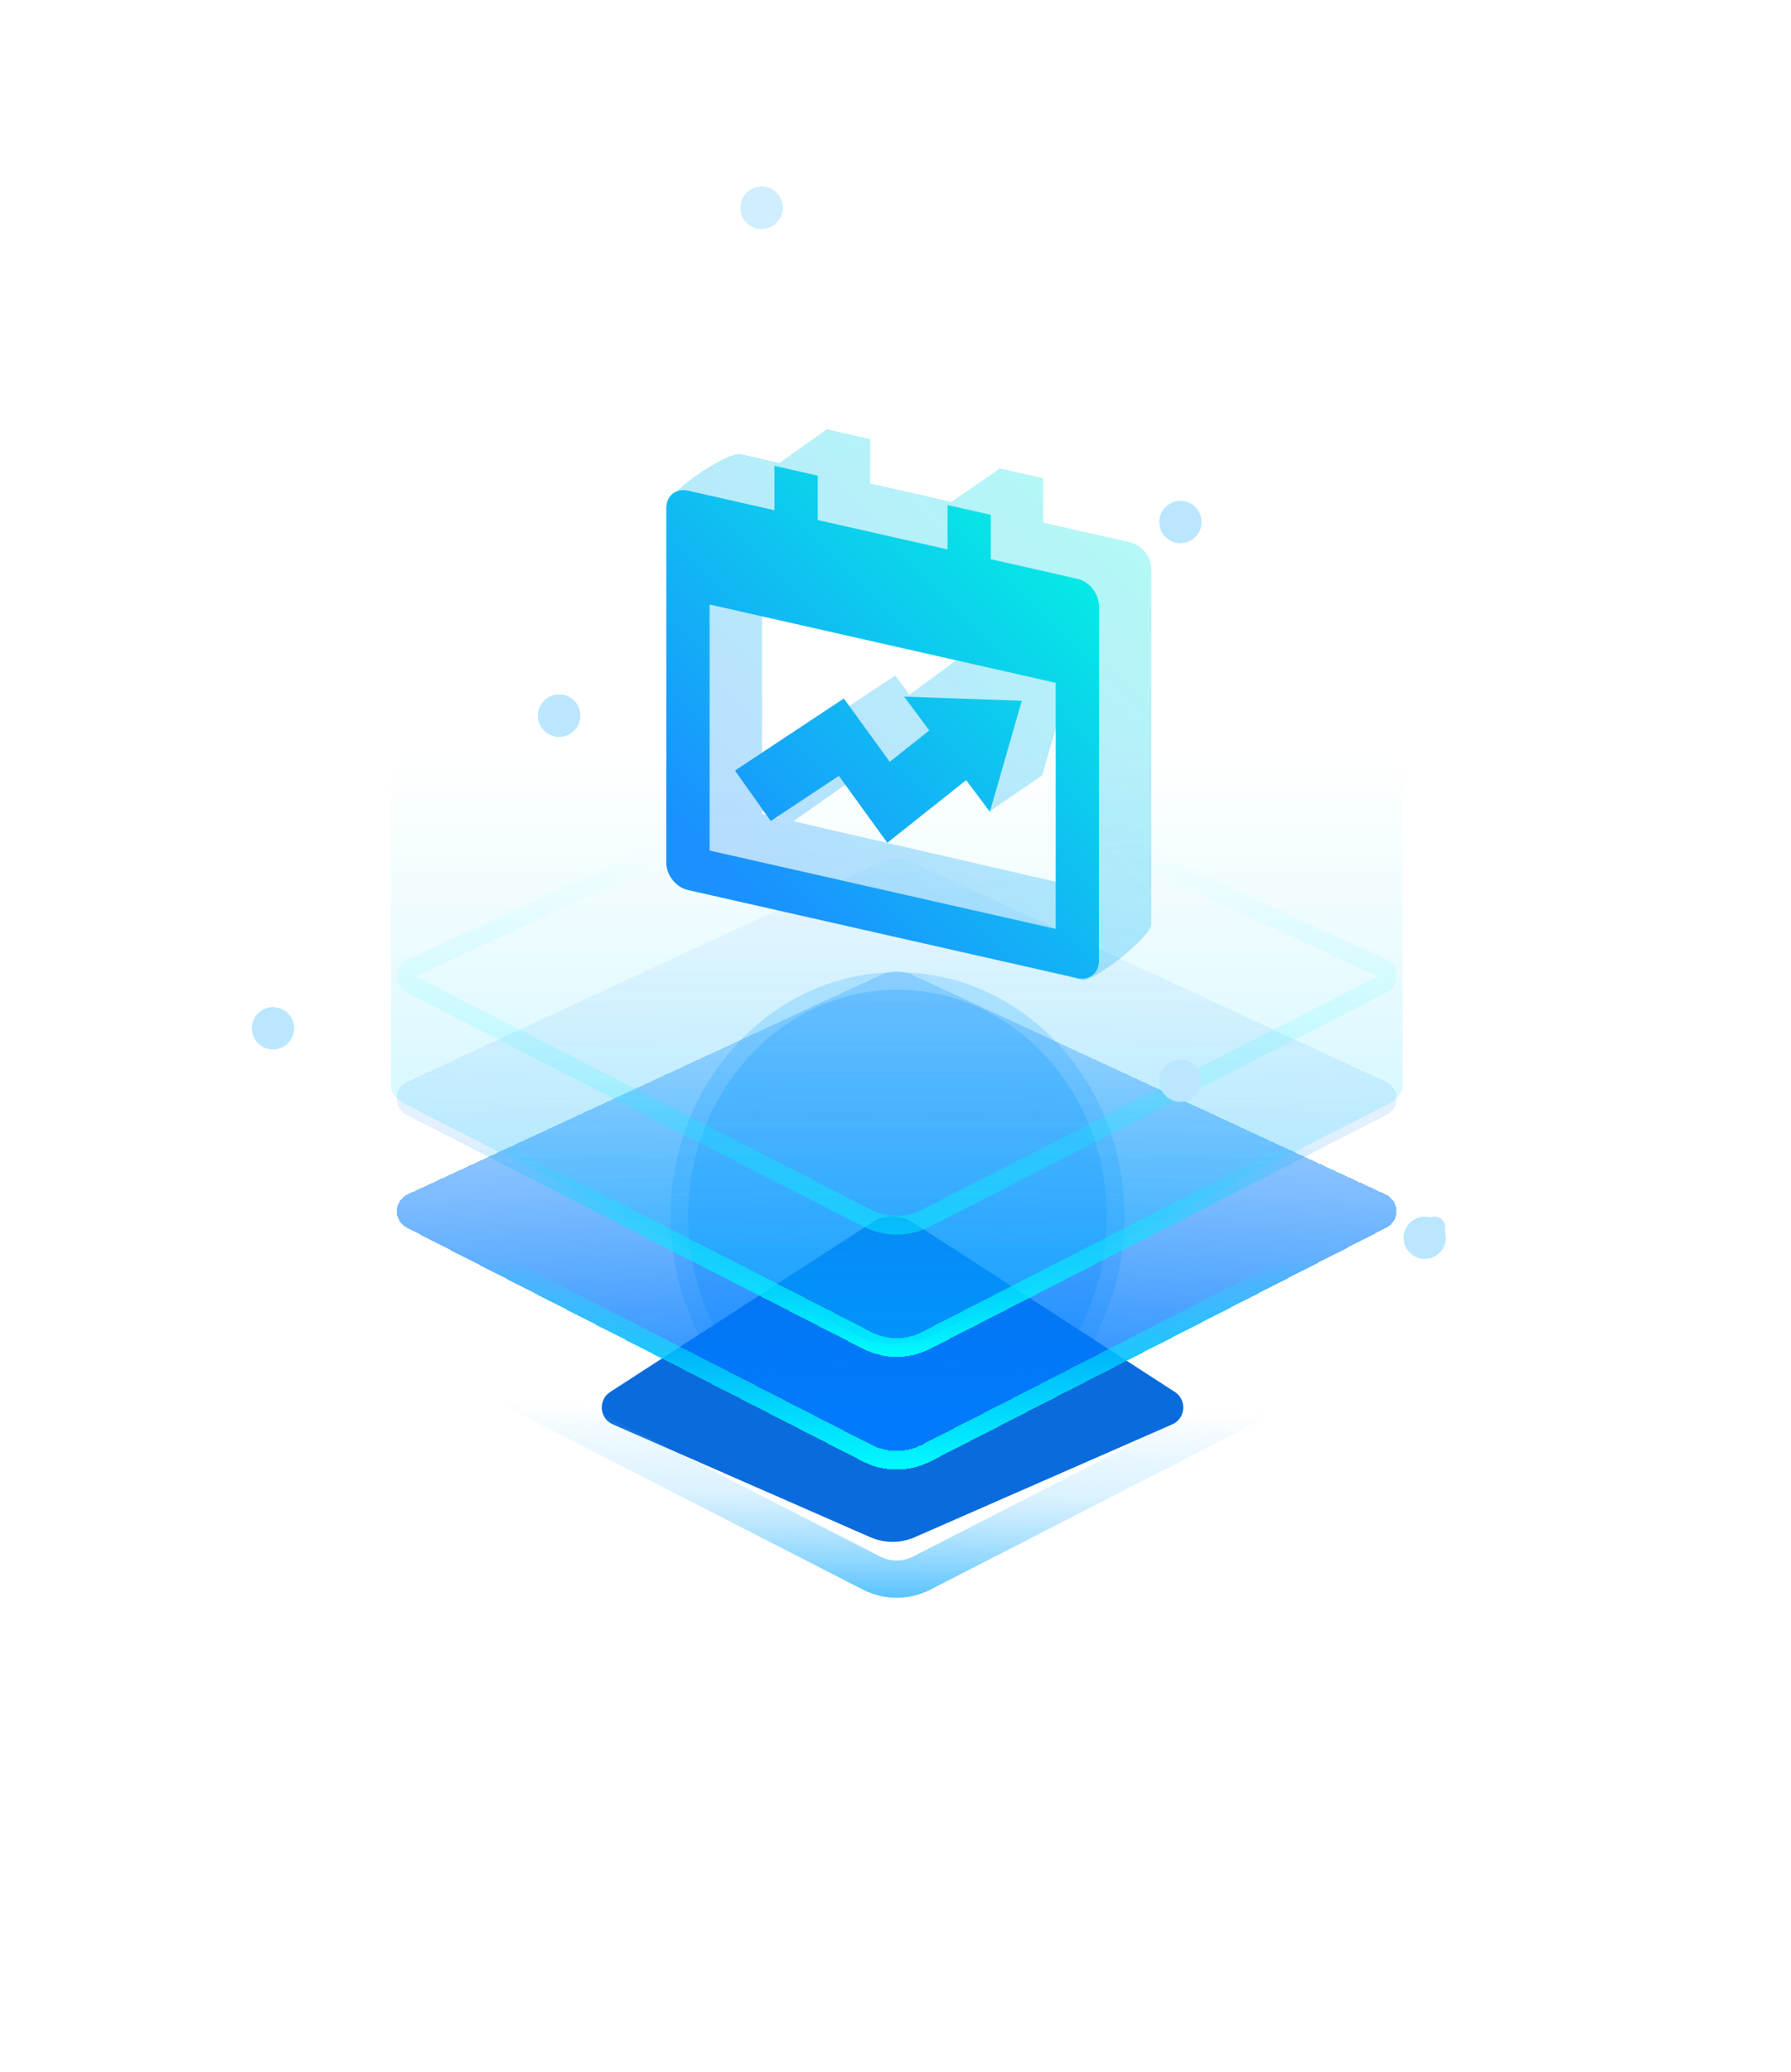<svg width="96" height="111" viewBox="0 0 96 111" fill="none" xmlns="http://www.w3.org/2000/svg">
<g filter="url(#filter0_f_364_2090)">
<ellipse cx="48.108" cy="65.185" rx="12.159" ry="13.095" fill="#53B7FF" fill-opacity="0.3"/>
</g>
<g filter="url(#filter1_f_364_2090)">
<ellipse cx="48.108" cy="65.185" rx="11.224" ry="12.159" fill="#53B7FF" fill-opacity="0.4"/>
</g>
<g filter="url(#filter2_d_364_2090)">
<g filter="url(#filter3_f_364_2090)">
<path d="M32.849 72.316C32.127 72 32.047 71.007 32.708 70.579L46.766 61.485C47.42 61.062 48.262 61.062 48.916 61.485L62.974 70.579C63.636 71.007 63.556 72 62.834 72.316L49.032 78.361C48.273 78.693 47.41 78.693 46.65 78.361L32.849 72.316Z" fill="#0A6BDD"/>
</g>
<g filter="url(#filter4_di_364_2090)">
<path d="M21.805 61.776C21.072 61.4 21.093 60.344 21.84 59.998L47.228 48.229C47.756 47.984 48.365 47.984 48.892 48.229L74.28 59.998C75.028 60.344 75.049 61.4 74.315 61.776L49.865 74.303C48.732 74.883 47.389 74.883 46.256 74.303L21.805 61.776Z" fill="url(#paint0_radial_364_2090)" shape-rendering="crispEdges"/>
<path d="M22.033 61.331C21.671 61.145 21.681 60.623 22.051 60.451L47.438 48.682C47.833 48.499 48.288 48.499 48.682 48.682L74.07 60.451C74.44 60.623 74.45 61.145 74.087 61.331L49.637 73.858C48.647 74.365 47.474 74.365 46.484 73.858L22.033 61.331Z" stroke="url(#paint1_linear_364_2090)" shape-rendering="crispEdges"/>
</g>
<g filter="url(#filter5_di_364_2090)">
<path d="M21.805 55.734C21.072 55.359 21.093 54.303 21.84 53.956L47.228 42.187C47.756 41.943 48.365 41.943 48.892 42.187L74.28 53.956C75.028 54.303 75.049 55.359 74.315 55.734L49.865 68.261C48.732 68.842 47.389 68.842 46.256 68.261L21.805 55.734Z" fill="url(#paint2_radial_364_2090)" fill-opacity="0.2" shape-rendering="crispEdges"/>
<path d="M22.033 55.289C21.671 55.103 21.681 54.581 22.051 54.41L47.438 42.641C47.833 42.458 48.288 42.458 48.682 42.641L74.07 54.41C74.44 54.581 74.45 55.103 74.087 55.289L49.637 67.816C48.647 68.323 47.474 68.323 46.484 67.816L22.033 55.289Z" stroke="url(#paint3_linear_364_2090)" shape-rendering="crispEdges"/>
</g>
<path opacity="0.5" d="M22.033 48.74C21.671 48.554 21.681 48.032 22.051 47.861L47.438 36.092C47.833 35.909 48.288 35.909 48.682 36.092L74.07 47.861C74.44 48.032 74.45 48.554 74.087 48.74L49.637 61.267C48.647 61.774 47.474 61.774 46.484 61.267L22.033 48.74Z" stroke="url(#paint4_linear_364_2090)"/>
<path d="M22.281 67.765L47.648 56.005C47.91 55.884 48.211 55.884 48.472 56.005L73.84 67.765L49.409 80.281C48.562 80.715 47.558 80.715 46.712 80.281L22.281 67.765Z" stroke="url(#paint5_linear_364_2090)" stroke-width="2"/>
<path d="M75.165 16.546L75.185 54.163C75.185 54.533 74.905 54.902 74.365 55.183L49.969 67.567C48.87 68.13 47.11 68.13 46.01 67.567L21.775 55.183C21.235 54.902 20.955 54.55 20.955 54.181L20.935 16.563C20.935 18.335 75.165 18.392 75.165 16.546Z" fill="url(#paint6_linear_364_2090)" fill-opacity="0.3"/>
<path fill-rule="evenodd" clip-rule="evenodd" d="M60.555 25.051L55.917 24.001V21.624L53.598 21.099L50.997 22.888L46.641 21.902V19.525L44.322 19L41.779 20.802L39.684 20.328C39.044 20.183 35.932 22.234 35.932 22.89L37.366 40.892C37.366 41.549 37.885 42.198 38.525 42.343L57.978 48.503C58.618 48.648 61.714 46.179 61.714 45.522V26.502C61.714 25.845 61.195 25.195 60.555 25.051ZM40.844 36.915V26.426L58.302 30.456V43.64L42.523 39.999L45.658 37.804L47.603 40.398H47.928L51.535 37.53L53.114 39.425L55.867 37.538L57.58 31.586L51.272 31.364L48.744 33.227L47.993 32.191L40.844 36.915ZM40.844 39.445V39.611L41.825 39.837L40.844 39.445Z" fill="url(#paint7_linear_364_2090)" fill-opacity="0.3"/>
<path fill-rule="evenodd" clip-rule="evenodd" d="M53.108 25.961L57.746 27.011C58.386 27.156 58.905 27.805 58.905 28.462V47.482C58.905 48.139 58.386 48.554 57.746 48.409L36.875 43.686C36.235 43.541 35.716 42.892 35.716 42.235V23.215C35.716 22.558 36.235 22.143 36.875 22.288L41.513 23.338V20.96L43.832 21.485V23.863L50.789 25.437V23.059L53.108 23.584V25.961ZM38.035 28.387V41.571L56.586 45.769V32.584L38.035 28.387ZM51.791 37.796L48.659 40.283L47.562 41.154L46.533 39.736L44.964 37.569L41.312 39.988L39.396 37.287L44.139 34.146L45.231 33.423L46.191 34.747L47.692 36.818L49.811 35.136L48.462 33.324L54.77 33.546L53.058 39.499L51.791 37.796Z" fill="url(#paint8_linear_364_2090)"/>
</g>
<g opacity="0.7">
<g filter="url(#filter6_f_364_2090)">
<circle cx="40.823" cy="11.134" r="1.134" fill="#BAE7FF"/>
</g>
<circle cx="40.823" cy="11.134" r="1.134" fill="#BAE7FF"/>
</g>
<g filter="url(#filter7_f_364_2090)">
<circle cx="29.969" cy="38.344" r="1.134" fill="#BAE7FF"/>
</g>
<circle cx="29.969" cy="38.344" r="1.134" fill="#BAE7FF"/>
<g filter="url(#filter8_f_364_2090)">
<circle cx="63.272" cy="27.97" r="1.134" fill="#BAE7FF"/>
</g>
<circle cx="63.271" cy="27.97" r="0.567" fill="#BAE7FF"/>
<g filter="url(#filter9_f_364_2090)">
<circle cx="63.272" cy="57.901" r="1.134" fill="#BAE7FF"/>
</g>
<circle cx="63.272" cy="57.901" r="0.567" fill="#BAE7FF"/>
<g filter="url(#filter10_f_364_2090)">
<circle cx="76.366" cy="66.319" r="1.134" fill="#BAE7FF"/>
</g>
<circle cx="76.903" cy="65.752" r="0.567" fill="#BAE7FF"/>
<g filter="url(#filter11_f_364_2090)">
<circle cx="14.634" cy="55.095" r="1.134" fill="#BAE7FF"/>
</g>
<circle cx="14.633" cy="55.095" r="0.567" fill="#BAE7FF"/>
<defs>
<filter id="filter0_f_364_2090" x="5.948" y="22.09" width="84.318" height="86.189" filterUnits="userSpaceOnUse" color-interpolation-filters="sRGB">
<feFlood flood-opacity="0" result="BackgroundImageFix"/>
<feBlend mode="normal" in="SourceGraphic" in2="BackgroundImageFix" result="shape"/>
<feGaussianBlur stdDeviation="15" result="effect1_foregroundBlur_364_2090"/>
</filter>
<filter id="filter1_f_364_2090" x="6.884" y="23.026" width="82.448" height="84.319" filterUnits="userSpaceOnUse" color-interpolation-filters="sRGB">
<feFlood flood-opacity="0" result="BackgroundImageFix"/>
<feBlend mode="normal" in="SourceGraphic" in2="BackgroundImageFix" result="shape"/>
<feGaussianBlur stdDeviation="15" result="effect1_foregroundBlur_364_2090"/>
</filter>
<filter id="filter2_d_364_2090" x="16.935" y="16.546" width="62.25" height="73.061" filterUnits="userSpaceOnUse" color-interpolation-filters="sRGB">
<feFlood flood-opacity="0" result="BackgroundImageFix"/>
<feColorMatrix in="SourceAlpha" type="matrix" values="0 0 0 0 0 0 0 0 0 0 0 0 0 0 0 0 0 0 127 0" result="hardAlpha"/>
<feOffset dy="4"/>
<feGaussianBlur stdDeviation="2"/>
<feComposite in2="hardAlpha" operator="out"/>
<feColorMatrix type="matrix" values="0 0 0 0 0 0 0 0 0 0 0 0 0 0 0 0 0 0 0.25 0"/>
<feBlend mode="normal" in2="BackgroundImageFix" result="effect1_dropShadow_364_2090"/>
<feBlend mode="normal" in="SourceGraphic" in2="effect1_dropShadow_364_2090" result="shape"/>
</filter>
<filter id="filter3_f_364_2090" x="0.596" y="29.507" width="94.49" height="80.764" filterUnits="userSpaceOnUse" color-interpolation-filters="sRGB">
<feFlood flood-opacity="0" result="BackgroundImageFix"/>
<feBlend mode="normal" in="SourceGraphic" in2="BackgroundImageFix" result="shape"/>
<feGaussianBlur stdDeviation="15.83" result="effect1_foregroundBlur_364_2090"/>
</filter>
<filter id="filter4_di_364_2090" x="15.331" y="44.087" width="65.459" height="38.566" filterUnits="userSpaceOnUse" color-interpolation-filters="sRGB">
<feFlood flood-opacity="0" result="BackgroundImageFix"/>
<feColorMatrix in="SourceAlpha" type="matrix" values="0 0 0 0 0 0 0 0 0 0 0 0 0 0 0 0 0 0 127 0" result="hardAlpha"/>
<feOffset dy="1.979"/>
<feGaussianBlur stdDeviation="2.968"/>
<feComposite in2="hardAlpha" operator="out"/>
<feColorMatrix type="matrix" values="0 0 0 0 0.018 0 0 0 0 0.126 0 0 0 0 0.204 0 0 0 0.1 0"/>
<feBlend mode="normal" in2="BackgroundImageFix" result="effect1_dropShadow_364_2090"/>
<feBlend mode="normal" in="SourceGraphic" in2="effect1_dropShadow_364_2090" result="shape"/>
<feColorMatrix in="SourceAlpha" type="matrix" values="0 0 0 0 0 0 0 0 0 0 0 0 0 0 0 0 0 0 127 0" result="hardAlpha"/>
<feOffset dy="-1.979"/>
<feGaussianBlur stdDeviation="2.968"/>
<feComposite in2="hardAlpha" operator="arithmetic" k2="-1" k3="1"/>
<feColorMatrix type="matrix" values="0 0 0 0 0.383 0 0 0 0 0.682 0 0 0 0 1 0 0 0 0.2 0"/>
<feBlend mode="normal" in2="shape" result="effect2_innerShadow_364_2090"/>
</filter>
<filter id="filter5_di_364_2090" x="15.331" y="38.046" width="65.459" height="38.566" filterUnits="userSpaceOnUse" color-interpolation-filters="sRGB">
<feFlood flood-opacity="0" result="BackgroundImageFix"/>
<feColorMatrix in="SourceAlpha" type="matrix" values="0 0 0 0 0 0 0 0 0 0 0 0 0 0 0 0 0 0 127 0" result="hardAlpha"/>
<feOffset dy="1.979"/>
<feGaussianBlur stdDeviation="2.968"/>
<feComposite in2="hardAlpha" operator="out"/>
<feColorMatrix type="matrix" values="0 0 0 0 0.018 0 0 0 0 0.126 0 0 0 0 0.204 0 0 0 0.1 0"/>
<feBlend mode="normal" in2="BackgroundImageFix" result="effect1_dropShadow_364_2090"/>
<feBlend mode="normal" in="SourceGraphic" in2="effect1_dropShadow_364_2090" result="shape"/>
<feColorMatrix in="SourceAlpha" type="matrix" values="0 0 0 0 0 0 0 0 0 0 0 0 0 0 0 0 0 0 127 0" result="hardAlpha"/>
<feOffset dy="-1.979"/>
<feGaussianBlur stdDeviation="2.968"/>
<feComposite in2="hardAlpha" operator="arithmetic" k2="-1" k3="1"/>
<feColorMatrix type="matrix" values="0 0 0 0 0.383 0 0 0 0 0.682 0 0 0 0 1 0 0 0 0.2 0"/>
<feBlend mode="normal" in2="shape" result="effect2_innerShadow_364_2090"/>
</filter>
<filter id="filter6_f_364_2090" x="30.266" y="0.577" width="21.114" height="21.114" filterUnits="userSpaceOnUse" color-interpolation-filters="sRGB">
<feFlood flood-opacity="0" result="BackgroundImageFix"/>
<feBlend mode="normal" in="SourceGraphic" in2="BackgroundImageFix" result="shape"/>
<feGaussianBlur stdDeviation="4.712" result="effect1_foregroundBlur_364_2090"/>
</filter>
<filter id="filter7_f_364_2090" x="19.412" y="27.787" width="21.114" height="21.114" filterUnits="userSpaceOnUse" color-interpolation-filters="sRGB">
<feFlood flood-opacity="0" result="BackgroundImageFix"/>
<feBlend mode="normal" in="SourceGraphic" in2="BackgroundImageFix" result="shape"/>
<feGaussianBlur stdDeviation="4.712" result="effect1_foregroundBlur_364_2090"/>
</filter>
<filter id="filter8_f_364_2090" x="55.856" y="20.554" width="14.832" height="14.832" filterUnits="userSpaceOnUse" color-interpolation-filters="sRGB">
<feFlood flood-opacity="0" result="BackgroundImageFix"/>
<feBlend mode="normal" in="SourceGraphic" in2="BackgroundImageFix" result="shape"/>
<feGaussianBlur stdDeviation="3.141" result="effect1_foregroundBlur_364_2090"/>
</filter>
<filter id="filter9_f_364_2090" x="55.856" y="50.485" width="14.832" height="14.832" filterUnits="userSpaceOnUse" color-interpolation-filters="sRGB">
<feFlood flood-opacity="0" result="BackgroundImageFix"/>
<feBlend mode="normal" in="SourceGraphic" in2="BackgroundImageFix" result="shape"/>
<feGaussianBlur stdDeviation="3.141" result="effect1_foregroundBlur_364_2090"/>
</filter>
<filter id="filter10_f_364_2090" x="68.95" y="58.903" width="14.832" height="14.832" filterUnits="userSpaceOnUse" color-interpolation-filters="sRGB">
<feFlood flood-opacity="0" result="BackgroundImageFix"/>
<feBlend mode="normal" in="SourceGraphic" in2="BackgroundImageFix" result="shape"/>
<feGaussianBlur stdDeviation="3.141" result="effect1_foregroundBlur_364_2090"/>
</filter>
<filter id="filter11_f_364_2090" x="7.218" y="47.679" width="14.832" height="14.832" filterUnits="userSpaceOnUse" color-interpolation-filters="sRGB">
<feFlood flood-opacity="0" result="BackgroundImageFix"/>
<feBlend mode="normal" in="SourceGraphic" in2="BackgroundImageFix" result="shape"/>
<feGaussianBlur stdDeviation="3.141" result="effect1_foregroundBlur_364_2090"/>
</filter>
<radialGradient id="paint0_radial_364_2090" cx="0" cy="0" r="1" gradientUnits="userSpaceOnUse" gradientTransform="translate(48.052 75.21) rotate(-90) scale(27.368 158.903)">
<stop stop-color="#007CFF"/>
<stop offset="0.585" stop-color="#007CFF" stop-opacity="0.5"/>
<stop offset="1" stop-color="#007CFF" stop-opacity="0.2"/>
</radialGradient>
<linearGradient id="paint1_linear_364_2090" x1="48.052" y1="75.21" x2="48.052" y2="51.264" gradientUnits="userSpaceOnUse">
<stop stop-color="#00FFFF"/>
<stop offset="0.357" stop-color="#00FFFF" stop-opacity="0.3"/>
<stop offset="0.497" stop-color="#00FFFF" stop-opacity="0"/>
</linearGradient>
<radialGradient id="paint2_radial_364_2090" cx="0" cy="0" r="1" gradientUnits="userSpaceOnUse" gradientTransform="translate(48.052 69.169) rotate(-90) scale(27.368 158.903)">
<stop stop-color="#007CFF"/>
<stop offset="0.585" stop-color="#007CFF" stop-opacity="0.5"/>
<stop offset="1" stop-color="#007CFF" stop-opacity="0.2"/>
</radialGradient>
<linearGradient id="paint3_linear_364_2090" x1="48.052" y1="69.169" x2="48.052" y2="45.222" gradientUnits="userSpaceOnUse">
<stop stop-color="#00FFFF"/>
<stop offset="0.357" stop-color="#00FFFF" stop-opacity="0.3"/>
<stop offset="0.497" stop-color="#00FFFF" stop-opacity="0"/>
</linearGradient>
<linearGradient id="paint4_linear_364_2090" x1="48.052" y1="62.62" x2="48.052" y2="38.673" gradientUnits="userSpaceOnUse">
<stop stop-color="#00FFFF"/>
<stop offset="0.357" stop-color="#00FFFF" stop-opacity="0.3"/>
<stop offset="0.9" stop-color="#00FFFF" stop-opacity="0"/>
</linearGradient>
<linearGradient id="paint5_linear_364_2090" x1="48.052" y1="82.079" x2="48.425" y2="55.575" gradientUnits="userSpaceOnUse">
<stop stop-color="#4ABEFF"/>
<stop offset="0.231" stop-color="#8BD5FF" stop-opacity="0.3"/>
<stop offset="0.403" stop-color="#6AC9FF" stop-opacity="0"/>
</linearGradient>
<linearGradient id="paint6_linear_364_2090" x1="45.014" y1="67.989" x2="45.014" y2="17.027" gradientUnits="userSpaceOnUse">
<stop stop-color="#00D1FF"/>
<stop offset="0.625" stop-color="#54E0FF" stop-opacity="0"/>
</linearGradient>
<linearGradient id="paint7_linear_364_2090" x1="31.315" y1="50.297" x2="62.534" y2="18.099" gradientUnits="userSpaceOnUse">
<stop offset="0.261" stop-color="#1A91FF"/>
<stop offset="1" stop-color="#01FFDF"/>
</linearGradient>
<linearGradient id="paint8_linear_364_2090" x1="31.563" y1="50.102" x2="60.646" y2="21.13" gradientUnits="userSpaceOnUse">
<stop offset="0.261" stop-color="#1A91FF"/>
<stop offset="1" stop-color="#01FFDF"/>
</linearGradient>
</defs>
</svg>
